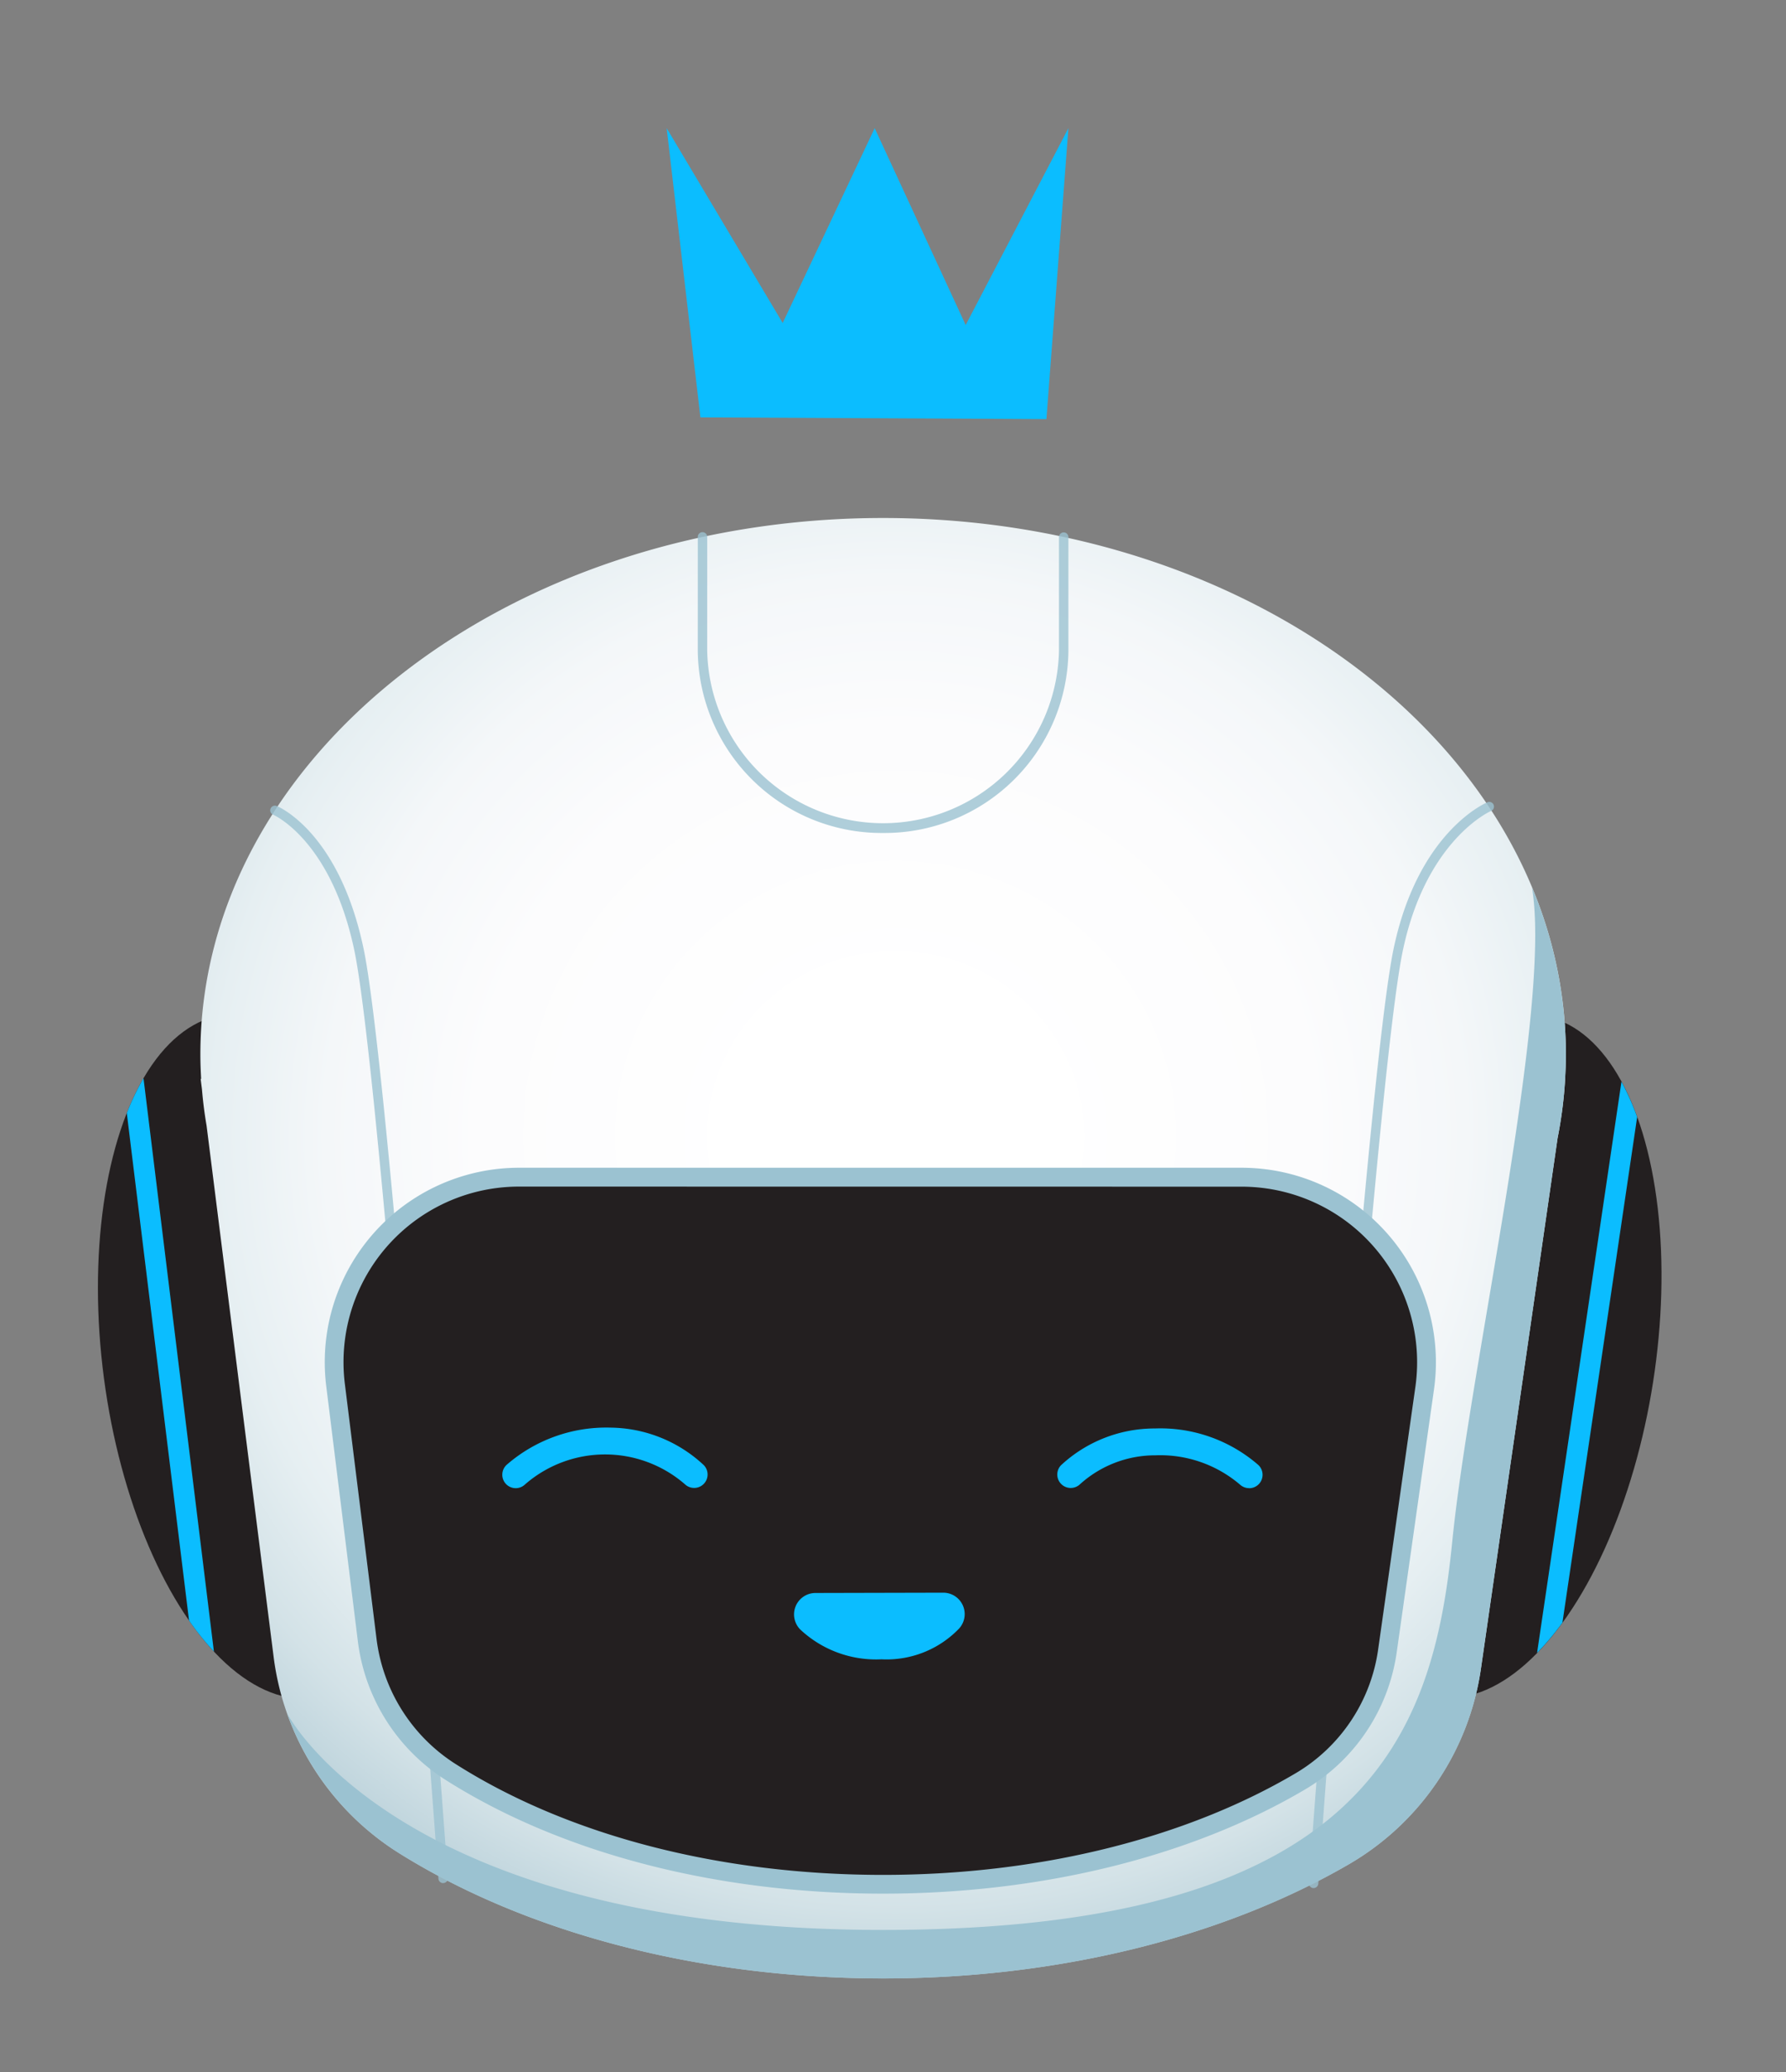 <svg id="Layer_1" data-name="Layer 1" xmlns="http://www.w3.org/2000/svg" xmlns:xlink="http://www.w3.org/1999/xlink" viewBox="0 0 1549.37 1796.78"><rect x="0" y="0" width="1549.37" height="1796.78" fill="#808080" stroke="none"/><defs><style>.cls-1{fill:none;}.cls-2{fill:#231f20;}.cls-3{fill:#0bbdff;}.cls-4{fill:url(#radial-gradient);}.cls-5{opacity:0.8;}.cls-6{fill:#9bc2d1;}</style><radialGradient id="radial-gradient" cx="-1745.87" cy="1517.22" r="9.3" gradientTransform="matrix(88.62, 0, 0, -86.94, 155496.65, 132891.84)" gradientUnits="userSpaceOnUse"><stop offset="0.15" stop-color="#fff"/><stop offset="0.44" stop-color="#fcfcfd"/><stop offset="0.6" stop-color="#f4f7f9"/><stop offset="0.72" stop-color="#e6eff2"/><stop offset="0.83" stop-color="#d3e2e7"/><stop offset="0.93" stop-color="#bad1da"/><stop offset="1" stop-color="#a4c4cf"/></radialGradient></defs><rect class="cls-1" x="51.07" y="363.42" width="1428.9" height="1428.9"/><g id="b"><ellipse class="cls-2" cx="1292.47" cy="1176.22" rx="298.78" ry="143.31" transform="translate(-68.77 2272.12) rotate(-81.14)"/><path class="cls-3" d="M1333.42,1433.28a238.57,238.57,0,0,0,22-26.29l64.83-438.43a224.15,224.15,0,0,0-13.62-30.64Z"/><ellipse class="cls-2" cx="233.71" cy="1176.14" rx="144.82" ry="298.9" transform="translate(-151.68 40.62) rotate(-7.51)"/><path class="cls-3" d="M110,965.19l54,440a240.77,240.77,0,0,0,21.56,26.86L124.49,934.94A221.25,221.25,0,0,0,110,965.19Z"/><path class="cls-4" d="M1358.39,914.28c0-256.87-265.18-465.12-592.28-465.12S173.82,657.39,173.82,914.28c0,7.14.28,14.29.68,21.28h-.44l1.14,9q1.32,15.89,4,31.44L210,1220.38l27.46,217a235.65,235.65,0,0,0,110,170.31c107.17,66.6,255.13,107.81,418.67,107.81,156,0,297.85-37.49,403.62-98.76a234.78,234.78,0,0,0,114.89-169.51l66.56-460.47a370.93,370.93,0,0,0,6.52-50.79v-.45h0C1358.1,928.5,1358.39,921.41,1358.39,914.28Z"/><g class="cls-5"><path class="cls-6" d="M766.1,722.28A159.5,159.5,0,0,1,605.33,564.47V465.74a4.09,4.09,0,1,1,8.17,0v98.73a152.62,152.62,0,0,0,305.17,0V465.74a4.09,4.09,0,0,1,8.18,0v98.73A159.48,159.48,0,0,1,766.1,722.28Z"/></g><g class="cls-5"><path class="cls-6" d="M1139.55,1637.16h-.3a4.09,4.09,0,0,1-3.77-4.37c15.72-213.3,54.47-719.2,73.42-809.82,21-100.68,78.7-126.11,81.14-127.17a4.09,4.09,0,1,1,3.58,7.35l-.39.17c-1,.44-56.31,25.49-76.33,121.29-18.84,90.14-57.52,595.61-73.26,808.76A4.09,4.09,0,0,1,1139.55,1637.16Z"/></g><g class="cls-5"><path class="cls-6" d="M384.42,1632.86a4.08,4.08,0,0,1-4.07-3.79c-15.72-212-54.2-714.74-72.87-804.47-20-96.05-70-117.92-70.45-118.12a4.09,4.09,0,1,1,3.12-7.56c2.21.9,54.3,23.32,75.33,124,18.84,90.16,57.4,593.35,73.09,805.5a4.09,4.09,0,0,1-3.78,4.37Z"/></g><path class="cls-2" d="M450.24,1020.75a160.38,160.38,0,0,0-159.17,180h0L318.54,1422a159.08,159.08,0,0,0,73,114.83c98.89,62.55,231.91,97,374.6,97,136,0,264.55-31.71,362.1-89.3a156.94,156.94,0,0,0,75.53-113.89l32.2-227a160.39,160.39,0,0,0-158.79-182.9Z"/><path class="cls-6" d="M766.1,1642c-144.19,0-278.78-34.89-379-98.27A166.75,166.75,0,0,1,310.42,1423L283,1201.83a168.6,168.6,0,0,1,167.26-189.27h626.92A168.63,168.63,0,0,1,1244,1204.79l-32.21,227a165,165,0,0,1-79.47,119.77C1033.56,1609.91,903.48,1642,766.1,1642ZM450.24,1028.91A152.22,152.22,0,0,0,298,1181.13a153.76,153.76,0,0,0,1.15,18.7L326.64,1421A150.4,150.4,0,0,0,395.87,1530c97.61,61.75,229.09,95.74,370.23,95.74,134.51,0,261.63-31.32,357.95-88.18a148.77,148.77,0,0,0,71.6-108l32.21-227a152.24,152.24,0,0,0-150.71-173.58Z"/><path class="cls-6" d="M1329,769.47c17.8,104.92-54.14,416.29-69.18,567.43-16.4,164.87-72.63,336.57-493.68,336.57S249,1485.65,249,1485.59a236.82,236.82,0,0,0,98.51,122.12c107.17,66.6,255.13,107.82,418.67,107.82,156,0,297.85-37.49,403.62-98.77a234.8,234.8,0,0,0,114.9-169.51l66.55-460.46a370.77,370.77,0,0,0,6.51-50.78v-.45h0c.4-7,.68-14.14.68-21.29A374.77,374.77,0,0,0,1329,769.47Z"/><path class="cls-3" d="M1083.65,1290.38a11.61,11.61,0,0,1-7.71-2.86,106.61,106.61,0,0,0-73.61-25.6,97.26,97.26,0,0,0-65.45,25.1,11.65,11.65,0,0,1-16.48-16.46,119.32,119.32,0,0,1,81.36-31.92,129.62,129.62,0,0,1,89.59,31.44,11.64,11.64,0,0,1-7.71,20.37Z"/><path class="cls-3" d="M447.41,1290.41a11.65,11.65,0,0,1-7.65-20.45,131.55,131.55,0,0,1,89.68-32.06,120.33,120.33,0,0,1,81.13,32.56,11.65,11.65,0,0,1-16.35,16.59,105.74,105.74,0,0,0-139.2.5A11.58,11.58,0,0,1,447.41,1290.41Z"/><path class="cls-3" d="M707.5,1381.29a18.58,18.58,0,0,0-13.14,31.79,96.12,96.12,0,0,0,70.33,25.72,87.26,87.26,0,0,0,67.16-26.49,18.58,18.58,0,0,0-13.7-31.28Z"/></g><polygon class="cls-3" points="607.61 361.87 578.35 111.14 678.99 280.07 758.8 111.14 837.73 281.84 926.85 111.14 907.78 363.43 607.61 361.87"/></svg>